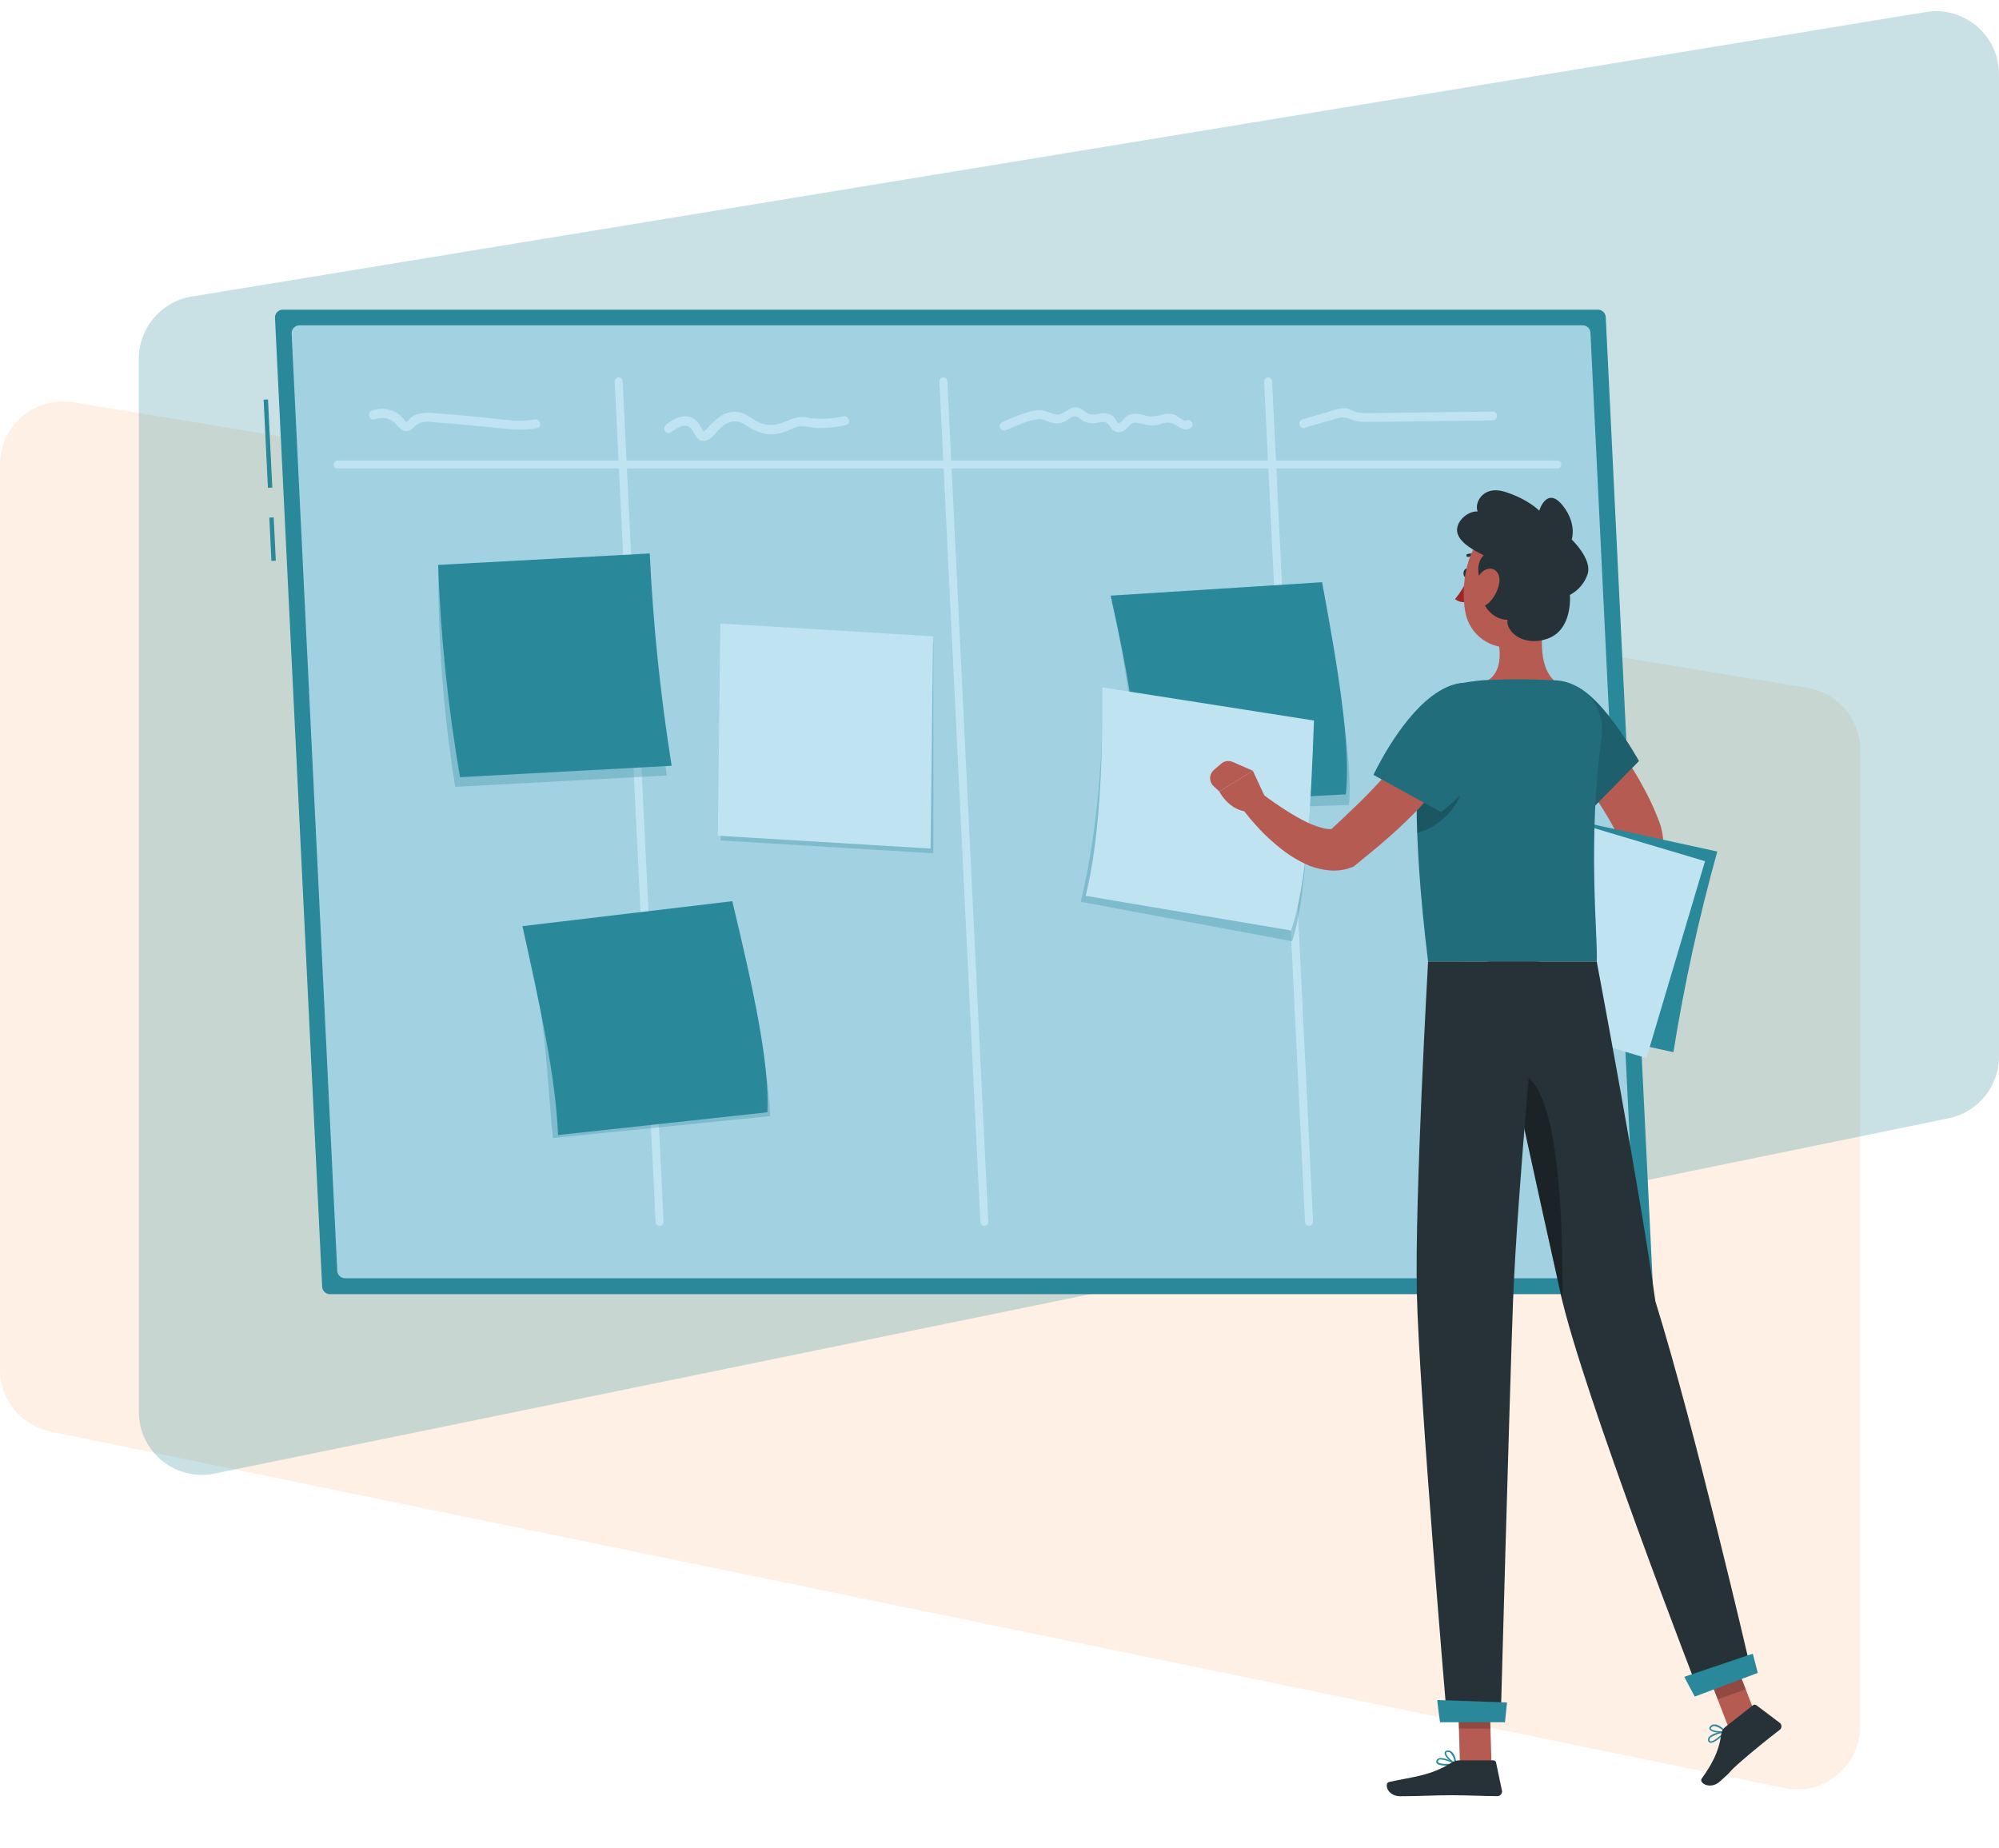 <svg width="317" height="293" viewBox="0 0 317 293" fill="none" xmlns="http://www.w3.org/2000/svg">
<path opacity="0.15" d="M0 73.653C0 67.482 5.535 62.784 11.625 63.786L286.611 109.071C291.442 109.866 294.986 114.042 294.986 118.938V273.735C294.986 280.067 289.175 284.805 282.972 283.53L7.986 226.992C3.337 226.036 0 221.943 0 217.196V73.653Z" fill="#FB9D50"/>
<path opacity="0.25" d="M317 11.775C317 5.605 311.469 0.908 305.381 1.907L30.395 47.027C25.561 47.82 22.014 51.998 22.014 56.895V223.867C22.014 230.197 27.82 234.934 34.021 233.664L309.007 177.33C313.66 176.376 317 172.282 317 167.533V11.775Z" fill="#2A889B"/>
<path d="M42.499 63.339L41.805 63.373L42.486 77.35L43.18 77.316L42.499 63.339Z" fill="#2A889B"/>
<path d="M43.401 82.044L42.707 82.078L43.042 88.945L43.736 88.911L43.401 82.044Z" fill="#2A889B"/>
<path d="M260.864 205.215H52.315C51.995 205.213 51.688 205.088 51.459 204.865C51.23 204.642 51.096 204.339 51.085 204.019L43.607 50.39C43.599 50.223 43.626 50.057 43.684 49.902C43.742 49.746 43.832 49.603 43.947 49.483C44.062 49.363 44.2 49.267 44.353 49.202C44.506 49.137 44.67 49.103 44.837 49.103H253.399C253.716 49.103 254.02 49.224 254.25 49.441C254.481 49.658 254.619 49.955 254.637 50.271L262.115 203.957C262.118 204.122 262.087 204.286 262.025 204.44C261.964 204.593 261.872 204.733 261.755 204.85C261.638 204.967 261.499 205.06 261.346 205.123C261.193 205.185 261.029 205.217 260.864 205.215Z" fill="#2A889B"/>
<path opacity="0.8" d="M53.482 201.517L46.247 52.879C46.24 52.712 46.266 52.546 46.324 52.39C46.383 52.234 46.472 52.091 46.587 51.97C46.702 51.849 46.84 51.753 46.993 51.687C47.146 51.621 47.311 51.587 47.477 51.586H250.98C251.297 51.586 251.602 51.708 251.831 51.926C252.06 52.145 252.196 52.444 252.211 52.761L259.446 201.399C259.454 201.566 259.428 201.733 259.37 201.889C259.312 202.046 259.223 202.189 259.108 202.31C258.993 202.431 258.855 202.527 258.701 202.593C258.548 202.659 258.382 202.692 258.215 202.692H54.712C54.396 202.691 54.092 202.568 53.864 202.35C53.635 202.131 53.498 201.833 53.482 201.517Z" fill="#C0E3F2"/>
<path d="M104.599 194.384C104.438 194.383 104.283 194.32 104.166 194.209C104.049 194.098 103.978 193.947 103.967 193.786L97.483 60.553C97.471 60.465 97.477 60.376 97.501 60.291C97.525 60.207 97.566 60.128 97.623 60.06C97.679 59.992 97.749 59.937 97.828 59.898C97.907 59.859 97.993 59.837 98.081 59.833C98.169 59.829 98.257 59.843 98.339 59.875C98.421 59.907 98.496 59.956 98.558 60.019C98.62 60.081 98.668 60.156 98.7 60.239C98.731 60.321 98.745 60.409 98.741 60.497L105.232 193.724C105.236 193.807 105.223 193.89 105.195 193.968C105.166 194.046 105.123 194.118 105.067 194.179C105.01 194.241 104.943 194.29 104.867 194.325C104.792 194.361 104.71 194.38 104.627 194.384H104.599Z" fill="#C0E3F2"/>
<path d="M207.584 194.384C207.422 194.383 207.268 194.32 207.15 194.209C207.033 194.098 206.962 193.947 206.951 193.786L200.467 60.553C200.455 60.465 200.461 60.376 200.485 60.291C200.509 60.207 200.551 60.128 200.607 60.06C200.663 59.992 200.733 59.937 200.812 59.898C200.891 59.859 200.977 59.837 201.065 59.833C201.153 59.829 201.241 59.843 201.323 59.875C201.406 59.907 201.48 59.956 201.542 60.019C201.604 60.081 201.653 60.156 201.684 60.239C201.716 60.321 201.73 60.409 201.725 60.497L208.223 193.724C208.227 193.807 208.214 193.89 208.186 193.968C208.158 194.046 208.114 194.118 208.058 194.179C208.002 194.241 207.934 194.29 207.859 194.325C207.783 194.361 207.702 194.38 207.619 194.384H207.584Z" fill="#C0E3F2"/>
<path d="M156.099 194.384C155.937 194.383 155.782 194.32 155.665 194.209C155.548 194.098 155.477 193.947 155.466 193.786L148.975 60.553C148.963 60.465 148.969 60.376 148.993 60.291C149.017 60.207 149.059 60.128 149.115 60.06C149.171 59.992 149.241 59.937 149.32 59.898C149.399 59.859 149.485 59.837 149.573 59.833C149.661 59.829 149.749 59.843 149.831 59.875C149.913 59.907 149.988 59.956 150.05 60.019C150.112 60.081 150.16 60.156 150.192 60.239C150.223 60.321 150.237 60.409 150.233 60.497L156.717 193.724C156.722 193.806 156.71 193.889 156.682 193.967C156.655 194.046 156.612 194.117 156.556 194.179C156.501 194.24 156.434 194.29 156.359 194.325C156.284 194.361 156.202 194.38 156.119 194.384H156.099Z" fill="#C0E3F2"/>
<path d="M246.894 74.281H53.593C53.505 74.29 53.416 74.281 53.332 74.254C53.247 74.226 53.17 74.182 53.104 74.122C53.038 74.063 52.985 73.99 52.949 73.909C52.913 73.829 52.895 73.741 52.895 73.652C52.895 73.564 52.913 73.476 52.949 73.395C52.985 73.314 53.038 73.241 53.104 73.182C53.17 73.123 53.247 73.078 53.332 73.05C53.416 73.023 53.505 73.014 53.593 73.023H246.894C246.982 73.014 247.071 73.023 247.155 73.05C247.239 73.078 247.317 73.123 247.383 73.182C247.449 73.241 247.501 73.314 247.538 73.395C247.574 73.476 247.592 73.564 247.592 73.652C247.592 73.741 247.574 73.829 247.538 73.909C247.501 73.99 247.449 74.063 247.383 74.122C247.317 74.182 247.239 74.226 247.155 74.254C247.071 74.281 246.982 74.29 246.894 74.281Z" fill="#C0E3F2"/>
<path d="M59.419 66.497C59.868 66.317 60.354 66.244 60.837 66.285C61.319 66.326 61.786 66.48 62.199 66.733C62.894 67.178 63.318 68.124 64.193 68.332C65.187 68.534 65.493 67.721 66.195 67.255C67.085 66.664 68.44 66.928 69.434 67.004C72.07 67.199 74.704 67.431 77.336 67.7C79.935 67.95 82.562 68.395 85.155 67.887C86.051 67.713 85.669 66.344 84.779 66.497C82.124 67.018 79.31 66.448 76.648 66.191C73.986 65.934 71.303 65.691 68.621 65.496C67.704 65.383 66.774 65.483 65.903 65.788C65.492 65.97 65.123 66.235 64.819 66.567C64.708 66.678 64.597 66.907 64.416 66.879C64.235 66.852 64.034 66.441 63.964 66.358C63.359 65.675 62.564 65.19 61.68 64.966C60.796 64.742 59.865 64.788 59.009 65.1C58.168 65.433 58.529 66.803 59.384 66.49L59.419 66.497Z" fill="#C0E3F2"/>
<path d="M106.341 68.583C107.398 67.79 108.989 66.734 109.858 68.319C110.296 69.111 110.72 70.063 111.811 69.897C112.902 69.73 113.625 68.374 114.389 67.735C115.529 66.768 116.683 66.483 118.017 67.262C119.056 68.013 120.239 68.541 121.492 68.812C122.694 68.962 123.914 68.766 125.009 68.249C125.638 67.891 126.329 67.655 127.045 67.554C127.806 67.612 128.562 67.712 129.311 67.853C130.932 67.915 132.554 67.761 134.134 67.394C135.031 67.227 134.649 65.858 133.752 66.004C132.037 66.412 130.263 66.513 128.512 66.303C127.877 66.156 127.222 66.109 126.573 66.164C125.96 66.272 125.366 66.467 124.808 66.741C123.355 67.373 121.951 67.679 120.429 67.005C119.248 66.483 118.344 65.517 117.01 65.323C115.902 65.21 114.794 65.537 113.924 66.233C113.429 66.618 112.964 67.041 112.534 67.498C112.345 67.745 112.138 67.977 111.915 68.193C111.568 68.451 111.54 68.423 111.331 68.04C110.824 67.088 110.338 66.31 109.198 66.08C107.843 65.809 106.675 66.546 105.639 67.325C104.944 67.867 105.639 69.097 106.334 68.548L106.341 68.583Z" fill="#C0E3F2"/>
<path d="M159.574 68.193C160.401 67.804 161.242 67.449 162.104 67.144C162.944 66.773 163.838 66.539 164.752 66.448C165.551 66.448 166.253 66.907 167.017 67.074C167.605 67.205 168.22 67.142 168.769 66.893C169.269 66.664 169.783 66.101 170.325 66.01C170.868 65.92 171.465 66.636 172 66.879C172.543 67.106 173.137 67.176 173.717 67.081C174.252 67.018 175.038 66.74 175.538 67.081C176.038 67.422 176.143 68.026 176.643 68.325C176.857 68.455 177.101 68.528 177.352 68.538C177.602 68.548 177.851 68.494 178.075 68.381C178.575 68.138 178.846 67.686 179.263 67.324C179.875 66.81 180.584 67.095 181.286 67.262C181.915 67.443 182.573 67.504 183.225 67.442C183.954 67.345 184.802 66.879 185.539 67.025C186.762 67.269 187.395 68.562 188.757 67.894C189.577 67.491 188.861 66.268 188.062 66.671C187.714 66.838 186.707 65.976 186.373 65.809C185.774 65.577 185.118 65.539 184.497 65.698C183.758 65.943 182.98 66.049 182.203 66.01C181.552 65.842 180.894 65.707 180.229 65.607C179.641 65.557 179.054 65.72 178.575 66.066C178.304 66.268 177.72 67.164 177.366 67.088C177.206 67.088 176.949 66.525 176.852 66.393C176.693 66.179 176.497 65.996 176.275 65.85C175.787 65.578 175.223 65.47 174.669 65.545C174.052 65.699 173.412 65.743 172.779 65.677C172.181 65.503 171.785 64.919 171.187 64.71C169.839 64.245 169.193 65.35 168.039 65.691C167.295 65.906 166.531 65.378 165.829 65.19C165.102 64.999 164.338 64.999 163.612 65.19C161.98 65.633 160.395 66.234 158.879 66.984C158.059 67.373 158.775 68.596 159.574 68.207V68.193Z" fill="#C0E3F2"/>
<path d="M206.937 67.811L210.725 66.733C211.323 66.56 211.928 66.351 212.532 66.219C213.126 66.129 213.732 66.239 214.256 66.532C215.283 66.847 216.36 66.969 217.432 66.893C218.697 66.893 219.955 66.893 221.22 66.845L236.718 66.657C236.903 66.657 237.079 66.584 237.21 66.453C237.34 66.323 237.413 66.146 237.413 65.962C237.413 65.777 237.34 65.601 237.21 65.47C237.079 65.34 236.903 65.267 236.718 65.267L220.893 65.461C219.649 65.461 218.405 65.503 217.161 65.51C216.547 65.533 215.932 65.493 215.326 65.392C214.756 65.267 214.277 64.947 213.728 64.794C212.692 64.509 211.511 65.065 210.531 65.35L206.583 66.476C206.492 66.501 206.406 66.543 206.331 66.601C206.256 66.659 206.194 66.731 206.147 66.812C206.099 66.894 206.069 66.985 206.057 67.079C206.045 67.172 206.051 67.268 206.076 67.359C206.1 67.45 206.143 67.536 206.2 67.611C206.258 67.686 206.33 67.749 206.412 67.796C206.494 67.843 206.584 67.873 206.678 67.885C206.772 67.897 206.867 67.891 206.958 67.867L206.937 67.811Z" fill="#C0E3F2"/>
<path opacity="0.3" d="M105.746 122.964L72.185 124.771C70.368 113.46 69.473 102.019 69.509 90.563L102.299 89.318C102.82 100.589 103.971 111.822 105.746 122.964Z" fill="#2A889B"/>
<path d="M106.513 121.428L72.952 123.236C71.03 112.108 69.869 100.862 69.477 89.576L103.038 87.762C103.568 99.04 104.728 110.28 106.513 121.428Z" fill="#2A889B"/>
<path opacity="0.3" d="M148.016 135.302L114.273 133.265V99.814L148.016 101.851V135.302Z" fill="#2A889B"/>
<path d="M147.571 134.552L113.836 132.515L114.232 98.869L147.967 100.899L147.571 134.552Z" fill="#C0E3F2"/>
<path opacity="0.3" d="M180.178 128.747L213.907 127.641C214.741 119.876 211.071 100.363 209.042 93.426L176.328 95.511C179.129 107.816 180.331 119.397 180.178 128.747Z" fill="#2A889B"/>
<path d="M180.758 127.643L213.423 125.961C214.257 118.203 212.095 105.489 209.656 92.322L176.129 94.449C178.895 106.768 180.911 118.293 180.758 127.643Z" fill="#2A889B"/>
<path opacity="0.3" d="M87.684 180.46L122.115 176.984C122.024 169.129 117.986 150.888 115.595 144.055L83.125 147.892C86.6 160.071 86.725 171.11 87.684 180.46Z" fill="#2A889B"/>
<path d="M88.495 179.98L121.688 176.372C122.098 168.559 119.249 155.942 116.128 142.9L82.852 146.856C85.527 159.063 88.134 170.651 88.495 179.98Z" fill="#2A889B"/>
<path opacity="0.3" d="M171.391 142.992L204.903 149.248C207.419 141.935 208.066 122.297 207.579 115.186L174.866 110.062C174.9 122.561 173.552 134.004 171.391 142.992Z" fill="#2A889B"/>
<path d="M172.172 142.053L204.733 147.544C207.255 140.231 207.895 127.489 208.367 114.253L174.82 108.998C174.862 121.497 174.361 133.064 172.172 142.053Z" fill="#C0E3F2"/>
<path d="M251.065 111.76C251.76 112.455 252.288 113.081 252.865 113.762C253.442 114.443 253.998 115.103 254.54 115.792C255.638 117.182 256.68 118.572 257.674 120.032C258.668 121.492 259.613 122.987 260.454 124.572C261.353 126.162 262.14 127.814 262.81 129.514L263.067 130.161L263.13 130.32L263.213 130.564L263.366 131.036C263.443 131.342 263.512 131.634 263.575 131.926C263.637 132.218 263.672 132.482 263.707 132.753C263.816 133.746 263.851 134.745 263.811 135.743C263.732 137.548 263.53 139.345 263.206 141.123C262.586 144.545 261.691 147.911 260.531 151.189L256.875 150.341C257.146 147.074 257.396 143.737 257.487 140.525C257.542 138.968 257.517 137.409 257.41 135.854C257.362 135.171 257.262 134.492 257.111 133.824L257.007 133.414L256.875 133.115L256.479 132.316C255.05 129.542 253.388 126.895 251.51 124.405C250.564 123.119 249.571 121.86 248.57 120.609C248.069 119.977 247.555 119.358 247.041 118.746L245.512 116.973L251.065 111.76Z" fill="#B65B52"/>
<path d="M257.319 148.971L254.789 151.689L259.737 154.608C259.737 154.608 261.447 152.335 260.78 150.006L257.319 148.971Z" fill="#B55B52"/>
<path d="M251.496 155.707L256.312 157.397L259.732 154.609L254.783 151.689L251.496 155.707Z" fill="#B55B52"/>
<path d="M265.369 166.843L233.559 159.892C235.146 149.139 237.468 138.509 240.509 128.074L272.326 135.026C269.41 145.492 267.088 156.115 265.369 166.843Z" fill="#2A889B"/>
<path d="M270.383 136.557L239.176 127.264L229.884 158.478L261.091 167.771L270.383 136.557Z" fill="#C0E3F2"/>
<path d="M233.036 90.904C233.036 91.307 232.786 91.599 232.521 91.599C232.257 91.599 232.063 91.258 232.084 90.855C232.104 90.452 232.334 90.16 232.598 90.16C232.862 90.16 233.057 90.501 233.036 90.904Z" fill="#263238"/>
<path d="M232.819 91.629C232.281 92.842 231.579 93.977 230.734 95C231 95.209 231.309 95.356 231.638 95.432C231.967 95.507 232.309 95.51 232.639 95.438L232.819 91.629Z" fill="#A02724"/>
<path d="M234.635 88.73C234.693 88.718 234.744 88.686 234.781 88.639C234.825 88.595 234.85 88.535 234.85 88.472C234.85 88.41 234.825 88.35 234.781 88.306C234.494 88.071 234.155 87.907 233.793 87.829C233.43 87.75 233.054 87.759 232.696 87.854C232.666 87.863 232.639 87.879 232.615 87.899C232.591 87.919 232.571 87.944 232.557 87.971C232.543 87.999 232.534 88.029 232.532 88.061C232.53 88.092 232.533 88.123 232.543 88.153C232.552 88.183 232.568 88.21 232.588 88.234C232.608 88.258 232.633 88.277 232.661 88.291C232.688 88.306 232.719 88.314 232.75 88.317C232.781 88.319 232.812 88.315 232.842 88.306C233.129 88.23 233.429 88.225 233.718 88.29C234.008 88.355 234.277 88.489 234.503 88.681C234.542 88.709 234.587 88.726 234.635 88.73Z" fill="#263238"/>
<path d="M245.13 96.689C244.365 100.353 243.872 105.421 246.394 107.861C246.394 107.861 245.352 111.573 238.548 111.573C231.077 111.573 234.996 108.319 234.996 108.319C238.117 107.353 238.138 103.815 237.464 100.972L245.13 96.689Z" fill="#B55B52"/>
<path d="M229.307 279.973C228.668 279.973 228.049 279.882 227.841 279.597C227.787 279.521 227.758 279.43 227.758 279.337C227.758 279.243 227.787 279.152 227.841 279.076C227.881 279.006 227.935 278.946 227.999 278.898C228.064 278.85 228.138 278.816 228.216 278.798C229.05 278.576 230.787 279.57 230.857 279.611C230.879 279.623 230.897 279.641 230.909 279.664C230.92 279.686 230.924 279.712 230.919 279.736C230.913 279.76 230.901 279.781 230.884 279.798C230.867 279.815 230.845 279.827 230.822 279.834C230.322 279.923 229.815 279.97 229.307 279.973ZM228.529 279C228.452 278.992 228.376 278.992 228.299 279C228.202 279.022 228.117 279.082 228.063 279.166C227.98 279.312 228.007 279.389 228.063 279.431C228.292 279.75 229.557 279.757 230.489 279.625C229.882 279.291 229.216 279.078 228.529 279Z" fill="#2A889B"/>
<path d="M230.821 279.835H230.773C230.168 279.564 228.986 278.479 229.084 277.916C229.084 277.784 229.209 277.617 229.529 277.582C229.652 277.563 229.778 277.571 229.898 277.606C230.019 277.641 230.13 277.702 230.224 277.784C230.849 278.305 230.967 279.654 230.974 279.71C230.973 279.752 230.955 279.791 230.926 279.821C230.91 279.83 230.893 279.836 230.875 279.839C230.857 279.841 230.839 279.84 230.821 279.835ZM229.626 277.805H229.549C229.341 277.805 229.327 277.909 229.32 277.937C229.258 278.278 230.064 279.126 230.675 279.494C230.624 278.929 230.401 278.393 230.036 277.958C229.922 277.86 229.776 277.805 229.626 277.805Z" fill="#2A889B"/>
<path d="M236.523 279.716H231.519L231.172 268.135H236.176L236.523 279.716Z" fill="#B55B52"/>
<path d="M231.358 279.139H236.82C236.919 279.138 237.015 279.172 237.093 279.234C237.17 279.296 237.223 279.382 237.244 279.479L238.175 283.921C238.199 284.03 238.197 284.143 238.17 284.25C238.144 284.358 238.093 284.459 238.022 284.544C237.951 284.63 237.862 284.699 237.761 284.745C237.66 284.791 237.55 284.814 237.439 284.811C235.472 284.811 232.629 284.665 230.148 284.665C227.257 284.665 225.429 284.825 222.031 284.825C219.98 284.825 219.438 282.74 220.3 282.559C224.22 281.704 226.743 281.613 230.148 279.528C230.507 279.288 230.926 279.153 231.358 279.139Z" fill="#263238"/>
<path d="M248.403 108.457C253.199 108.513 259.905 120.678 259.905 120.678L252.469 128.248C249.191 126.501 246.542 123.771 244.893 120.442C242.058 114.658 243.503 108.409 248.403 108.457Z" fill="#2A889B"/>
<path opacity="0.3" d="M248.403 108.457C253.199 108.513 259.905 120.678 259.905 120.678L252.469 128.248C249.191 126.501 246.542 123.771 244.893 120.442C242.058 114.658 243.503 108.409 248.403 108.457Z" fill="black"/>
<path d="M225.656 114.005C224.565 119.406 223.779 130.508 226.469 152.482H253.213C253.421 148.923 251.697 133.386 253.984 116.702C254.128 115.637 254.049 114.553 253.754 113.52C253.458 112.486 252.952 111.525 252.268 110.696C251.583 109.868 250.734 109.19 249.775 108.705C248.816 108.221 247.767 107.94 246.693 107.88H246.395C242.608 107.665 238.811 107.665 235.024 107.88C233.773 107.999 232.536 108.179 231.438 108.374C230.021 108.625 228.712 109.296 227.681 110.3C226.65 111.304 225.944 112.595 225.656 114.005Z" fill="#2A889B"/>
<path opacity="0.2" d="M225.656 114.005C224.565 119.406 223.779 130.508 226.469 152.482H253.213C253.421 148.923 251.697 133.386 253.984 116.702C254.128 115.637 254.049 114.553 253.754 113.52C253.458 112.486 252.952 111.525 252.268 110.696C251.583 109.868 250.734 109.19 249.775 108.705C248.816 108.221 247.767 107.94 246.693 107.88H246.395C242.608 107.665 238.811 107.665 235.024 107.88C233.773 107.999 232.536 108.179 231.438 108.374C230.021 108.625 228.712 109.296 227.681 110.3C226.65 111.304 225.944 112.595 225.656 114.005Z" fill="black"/>
<path opacity="0.2" d="M231.806 125.134L228.206 122.688C224.731 123.821 224.55 127.199 224.731 132.079C227.719 131.328 231.159 128.492 231.806 125.134Z" fill="black"/>
<path opacity="0.2" d="M231.172 268.135L231.353 274.106H236.357L236.176 268.135H231.172Z" fill="black"/>
<path d="M246.52 90.598C245.95 95.534 245.867 98.453 243.233 100.893C239.271 104.557 233.287 102.047 232.37 97.056C231.543 92.565 232.613 85.238 237.562 83.466C238.641 83.064 239.806 82.949 240.944 83.13C242.081 83.312 243.153 83.784 244.054 84.502C244.955 85.219 245.656 86.158 246.088 87.226C246.52 88.294 246.669 89.455 246.52 90.598Z" fill="#B55B52"/>
<path d="M235.98 92.712C234.445 93.06 233.75 89.438 235.285 88.048C233.895 87.353 231.887 86.345 231.22 84.829C230.448 83.091 232.533 81.006 234.333 81.096C233.75 79.935 235.028 76.835 238.698 78.003C242.368 79.171 244.091 80.978 244.091 80.978C244.091 80.978 245.3 76.96 247.851 80.206C250.11 83.084 249.241 85.552 249.241 85.552C249.241 85.552 252.605 88.743 251.736 91.113C251.251 92.5 250.257 93.651 248.956 94.332C248.956 94.332 249.463 99.893 245.377 101.283C241.29 102.674 238.712 99.893 239.059 98.266C236.418 98.357 233.722 94.881 235.98 92.712Z" fill="#263238"/>
<path d="M237.764 92.343C237.579 93.567 237.003 94.698 236.123 95.569C234.949 96.702 233.865 95.888 233.774 94.422C233.691 93.101 234.205 90.946 235.581 90.334C236.957 89.722 237.951 90.869 237.764 92.343Z" fill="#B55B52"/>
<path d="M278.978 273.405L274.53 275.004L270.109 263.555L274.557 261.963L278.978 273.405Z" fill="#B55B52"/>
<path d="M272.552 275.726C272.052 276.122 271.51 276.421 271.162 276.337C271.075 276.307 270.999 276.251 270.944 276.177C270.889 276.102 270.859 276.013 270.857 275.92C270.846 275.84 270.852 275.759 270.873 275.682C270.895 275.604 270.932 275.532 270.982 275.468C271.503 274.773 273.477 274.481 273.56 274.474C273.584 274.47 273.609 274.474 273.631 274.483C273.653 274.493 273.672 274.509 273.685 274.53C273.697 274.551 273.704 274.575 273.704 274.599C273.704 274.624 273.697 274.648 273.685 274.669C273.338 275.052 272.959 275.406 272.552 275.726ZM271.343 275.447C271.277 275.492 271.221 275.549 271.176 275.614C271.116 275.691 271.089 275.789 271.1 275.885C271.1 276.052 271.19 276.094 271.239 276.108C271.614 276.219 272.629 275.447 273.268 274.766C272.588 274.865 271.934 275.096 271.343 275.447Z" fill="#2A889B"/>
<path d="M273.657 274.683C273.643 274.687 273.629 274.687 273.615 274.683C272.976 274.843 271.377 274.724 271.106 274.217C271.044 274.099 271.016 273.911 271.252 273.682C271.336 273.6 271.437 273.536 271.547 273.494C271.657 273.452 271.774 273.433 271.892 273.438C272.705 273.438 273.629 274.446 273.671 274.488C273.681 274.505 273.686 274.524 273.686 274.544C273.686 274.563 273.681 274.582 273.671 274.599C273.674 274.613 273.675 274.628 273.673 274.642C273.67 274.657 273.665 274.671 273.657 274.683ZM271.468 273.828C271.446 273.84 271.427 273.857 271.412 273.876C271.259 274.022 271.301 274.099 271.315 274.127C271.475 274.425 272.628 274.599 273.337 274.516C272.952 274.095 272.443 273.808 271.885 273.696C271.734 273.687 271.586 273.734 271.468 273.828Z" fill="#2A889B"/>
<path d="M273.683 273.779L277.978 270.4C278.058 270.34 278.155 270.307 278.256 270.307C278.356 270.307 278.454 270.34 278.534 270.4L282.224 273.181C282.312 273.246 282.383 273.33 282.432 273.427C282.481 273.524 282.507 273.632 282.507 273.741C282.507 273.85 282.481 273.957 282.432 274.054C282.383 274.151 282.312 274.236 282.224 274.3C280.654 275.489 277.623 277.936 275.775 279.577C273.613 281.502 275.295 280.216 272.758 282.475C271.222 283.866 269.346 282.726 269.86 282.024C272.181 278.812 272.675 276.9 272.981 274.85C273.066 274.415 273.318 274.03 273.683 273.779Z" fill="#263238"/>
<path d="M200.629 126.421L198.676 122.215L193.359 125.503C193.359 125.503 195.111 129.083 198.739 128.694L200.629 126.421Z" fill="#B55B52"/>
<path d="M193.679 121.075L192.49 122.097C192.308 122.253 192.161 122.446 192.058 122.664C191.956 122.881 191.9 123.117 191.895 123.357C191.89 123.597 191.935 123.835 192.028 124.056C192.121 124.278 192.259 124.477 192.434 124.641L193.359 125.503L198.676 122.215L195.486 120.825C195.191 120.693 194.866 120.646 194.546 120.69C194.226 120.734 193.926 120.868 193.679 121.075Z" fill="#B55B52"/>
<path opacity="0.2" d="M270.109 263.555L272.389 269.457L276.837 267.865L274.557 261.963L270.109 263.555Z" fill="black"/>
<path d="M235.953 152.482C235.953 152.482 244.293 190.904 247.49 205.168C250.965 220.782 269.376 268.268 269.376 268.268L277.452 263.888C277.452 263.888 268.813 226.635 262.502 206.315C260.209 189.52 253.21 152.482 253.21 152.482H235.953Z" fill="#263238"/>
<path d="M267.102 265.889C267.061 265.889 268.756 269.024 268.756 269.024L278.751 265.27L277.958 262.219L267.102 265.889Z" fill="#2A889B"/>
<path opacity="0.3" d="M240.89 170.291C247.186 171.132 247.895 193.315 247.777 206.335C247.694 205.925 247.596 205.536 247.52 205.167C245.776 197.374 242.502 182.373 239.875 170.361C240.204 170.262 240.551 170.238 240.89 170.291Z" fill="black"/>
<path d="M226.466 152.482C226.466 152.482 224.339 189.882 224.687 205.134C225.048 221.004 229.503 272.953 229.503 272.953H237.975C237.975 272.953 239.365 221.929 239.935 206.35C240.568 189.36 244.049 152.482 244.049 152.482H226.466Z" fill="#263238"/>
<path d="M227.924 269.574C227.883 269.574 228.355 273.092 228.355 273.092H238.662L238.982 269.957L227.924 269.574Z" fill="#2A889B"/>
<path d="M233.674 116.59C232.518 118.648 231.23 120.629 229.817 122.52C228.416 124.386 226.91 126.171 225.307 127.866C223.722 129.555 222.047 131.154 220.33 132.669C218.614 134.185 216.821 135.631 215.208 136.959L214.638 137.431L214.166 137.598C213.015 138.009 211.785 138.144 210.573 137.994C209.578 137.884 208.601 137.646 207.667 137.285C206.102 136.623 204.632 135.756 203.296 134.706C202.061 133.747 200.9 132.696 199.821 131.564C199.293 131.015 198.792 130.438 198.299 129.861C197.805 129.284 197.347 128.7 196.867 128.04L199.612 125.475C200.676 126.267 201.823 127.129 202.969 127.866C204.075 128.622 205.222 129.318 206.403 129.951C207.451 130.53 208.563 130.983 209.718 131.3C210.146 131.416 210.588 131.47 211.031 131.46C211.264 131.462 211.493 131.4 211.692 131.279L210.656 131.919C212.352 130.334 213.888 128.916 215.417 127.421C216.946 125.926 218.384 124.411 219.767 122.847C221.15 121.283 222.471 119.67 223.687 117.981C224.903 116.291 226.029 114.595 227.093 112.857L233.674 116.59Z" fill="#B65B52"/>
<path d="M237.237 115.54C236.757 122.735 228.508 128.748 228.508 128.748L217.805 122.874C217.805 122.874 221.745 114.4 227.055 110.396C233.623 105.482 237.598 110.063 237.237 115.54Z" fill="#2A889B"/>
<path opacity="0.2" d="M237.237 115.54C236.757 122.735 228.508 128.748 228.508 128.748L217.805 122.874C217.805 122.874 221.745 114.4 227.055 110.396C233.623 105.482 237.598 110.063 237.237 115.54Z" fill="black"/>
</svg>
